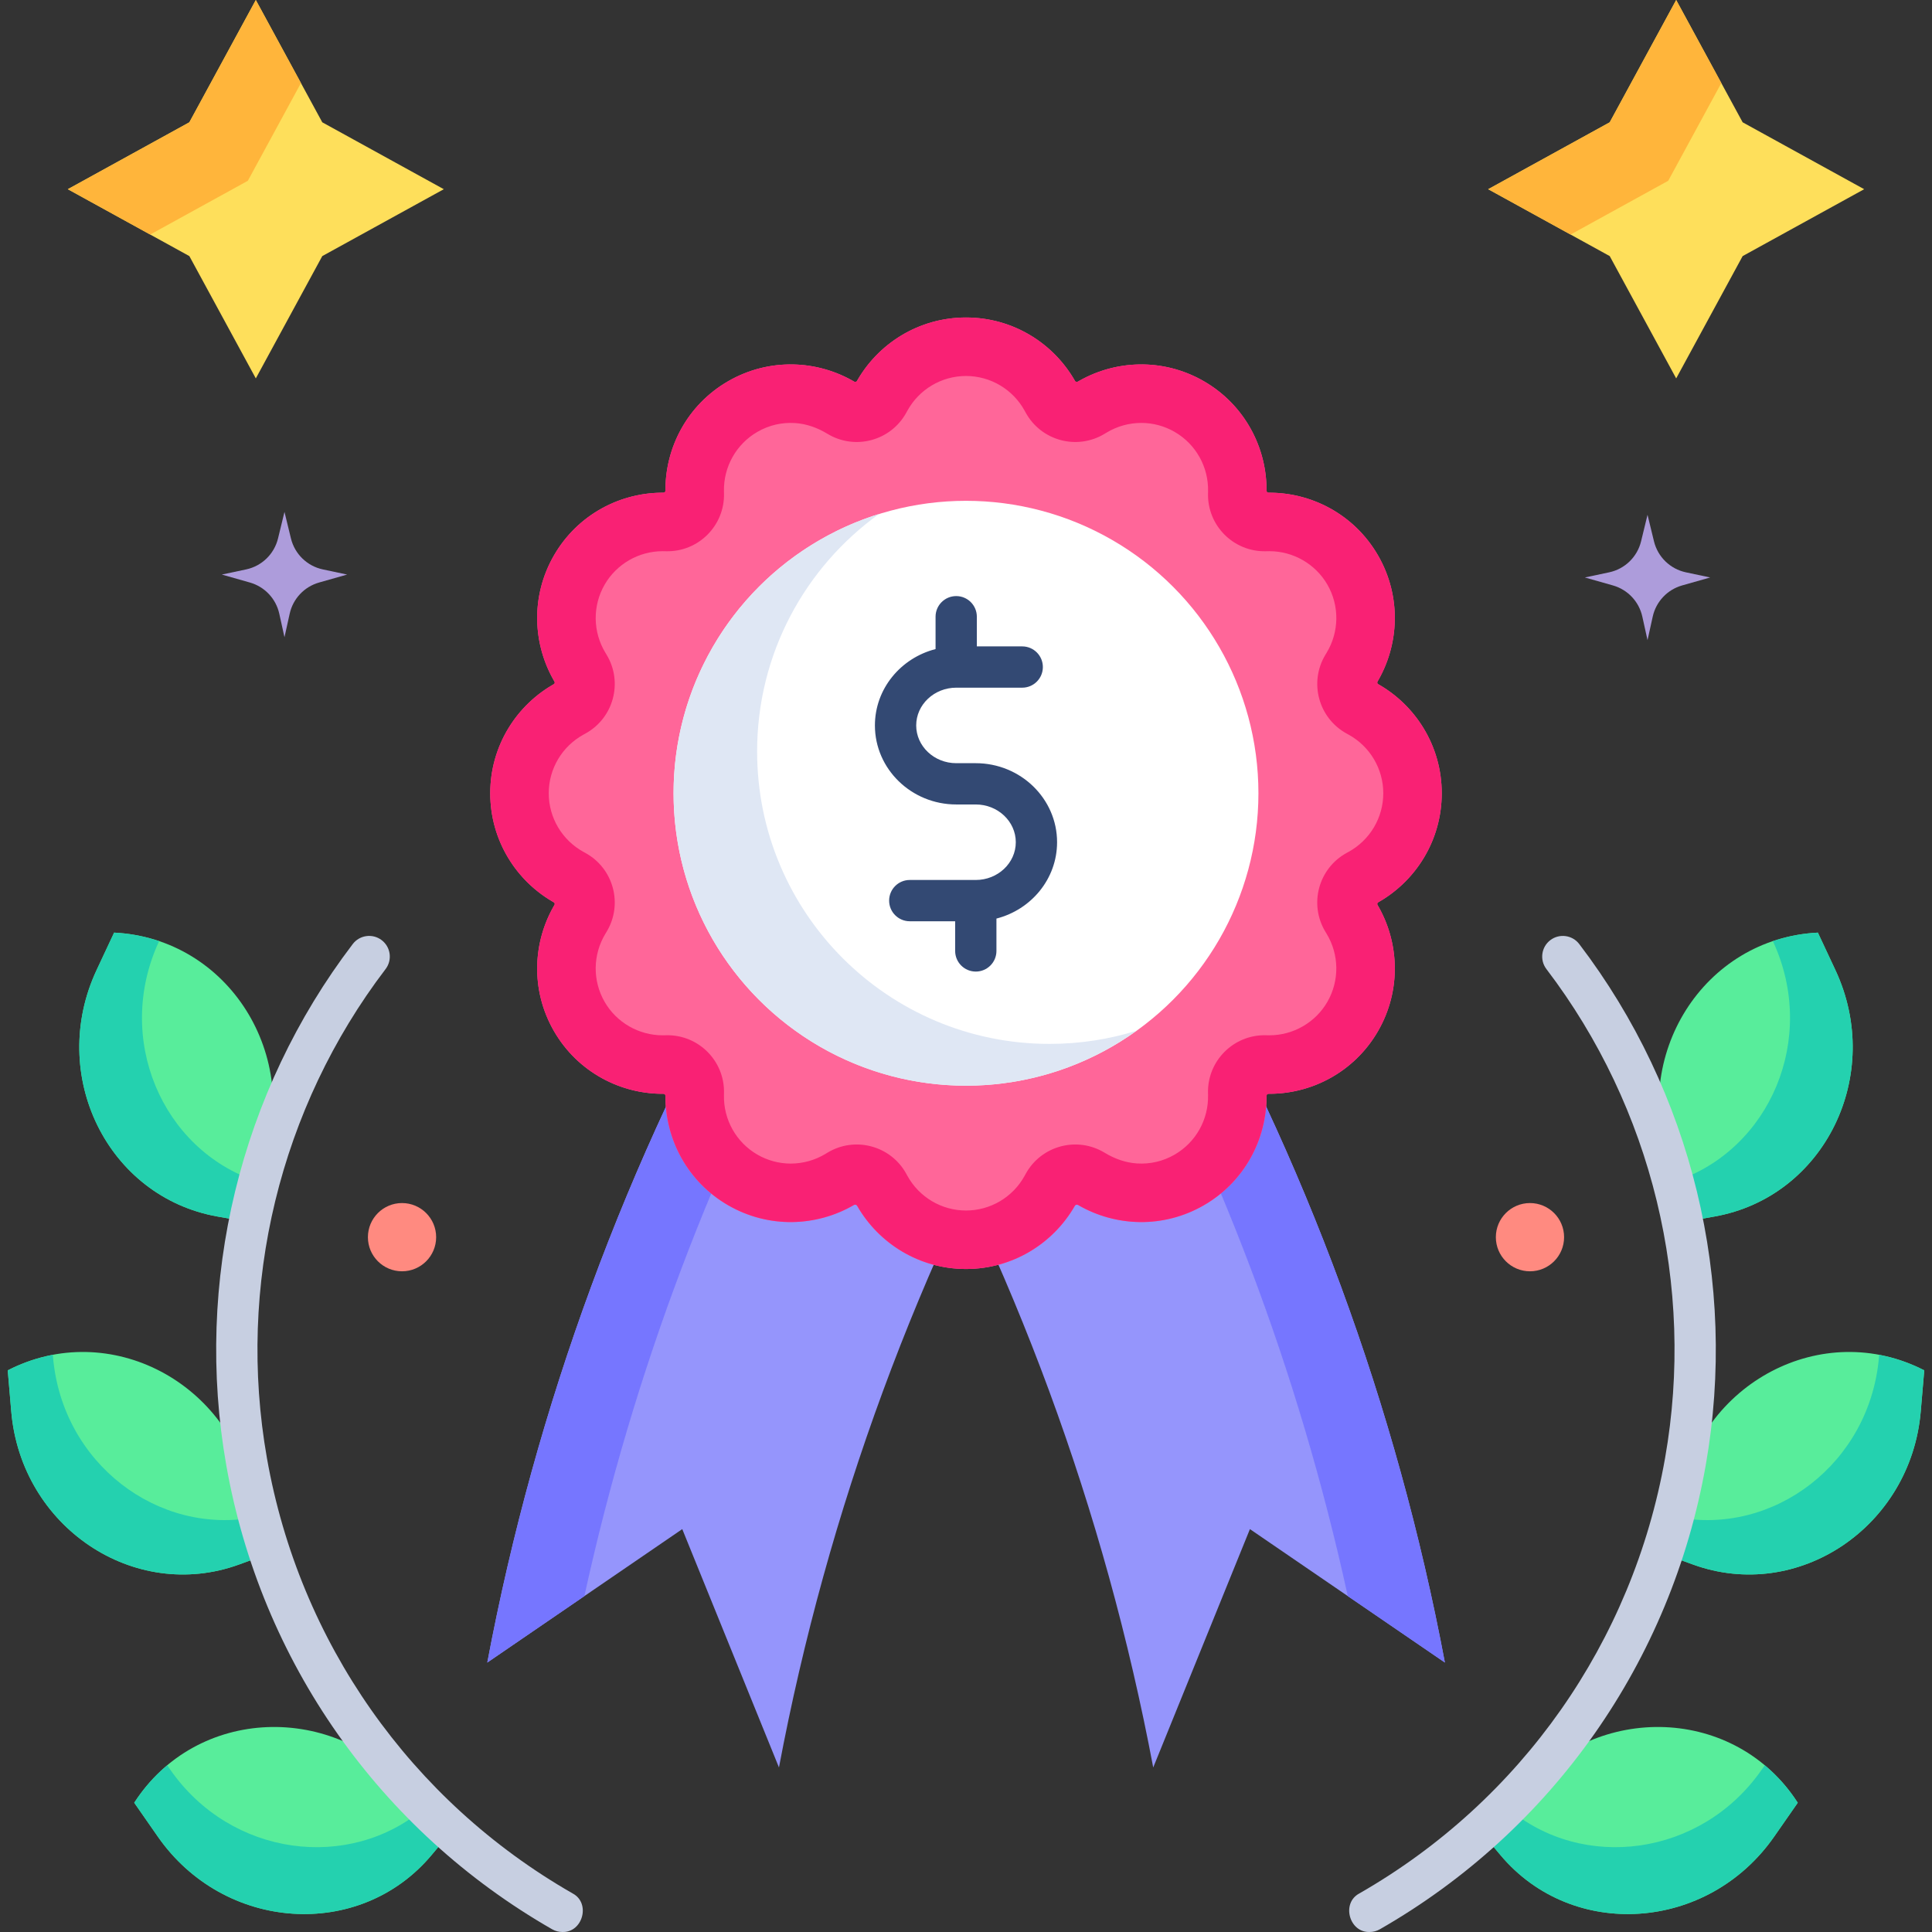 <svg id="Layer_1" enable-background="new 0 0 468.006 468.006" height="512" viewBox="0 0 468.006 468.006" width="512" xmlns="http://www.w3.org/2000/svg"><rect x="0" y="0" width="468.006" height="468.006" fill="#333333" stroke="none"/><g><g><g><g><path d="m408.394 138.64 5.88 1.246-6.799 1.929c-3.581 1.016-6.316 3.916-7.119 7.55l-1.261 5.701-1.261-5.701c-.804-3.635-3.538-6.535-7.119-7.55l-6.799-1.929 5.88-1.246c3.807-.807 6.814-3.725 7.734-7.505l1.565-6.428 1.565 6.428c.921 3.78 3.928 6.698 7.734 7.505z" fill="#ad9cdb"/></g></g><g><g><g><circle cx="370.619" cy="299.692" fill="#ff8a80" r="8.265"/></g></g><g><g><circle cx="97.387" cy="299.692" fill="#ff8a80" r="8.265"/></g></g></g><g><g><path d="m78.211 137.935 5.88 1.246-6.799 1.929c-3.581 1.016-6.316 3.916-7.119 7.55l-1.261 5.701-1.261-5.701c-.804-3.635-3.538-6.535-7.119-7.55l-6.799-1.929 5.88-1.246c3.807-.807 6.814-3.725 7.734-7.505l1.565-6.428 1.565 6.428c.92 3.781 3.927 6.699 7.734 7.505z" fill="#ad9cdb"/></g></g></g><g><g><g><g><g><g><path d="m118.042 402.734 47.229-32.323 23.425 57.739c11.71-62.139 33.732-121.938 65.176-176.978l-70.654-25.416c-31.444 55.04-53.466 114.839-65.176 176.978z" fill="#9595fc"/></g><g><path d="m183.218 225.756c-31.444 55.04-53.466 114.839-65.176 176.978l23.52-16.097c11.828-54.112 31.524-106.264 58.49-154.826z" fill="#7676ff"/></g></g><g><g><path d="m350.009 402.734-47.229-32.323-23.425 57.739c-11.71-62.139-33.732-121.938-65.176-176.978l70.654-25.416c31.444 55.04 53.466 114.839 65.176 176.978z" fill="#9595fc"/></g><g><path d="m284.833 225.756c31.444 55.04 53.466 114.839 65.176 176.978l-23.52-16.097c-11.828-54.112-31.524-106.264-58.49-154.826z" fill="#7676ff"/></g></g></g><g><g><path d="m349.248 192.155c0-11.492-6.386-21.49-15.802-26.646 5.577-9.172 6.108-21.025.362-30.977s-16.276-15.418-27.008-15.175c.244-10.732-5.222-21.262-15.175-27.008-9.952-5.746-21.805-5.215-30.977.362-5.155-9.416-15.154-15.802-26.646-15.802s-21.491 6.386-26.646 15.802c-9.172-5.577-21.025-6.108-30.977-.362s-15.418 16.276-15.175 27.008c-10.732-.244-21.262 5.222-27.008 15.175-5.746 9.952-5.215 21.805.362 30.977-9.416 5.155-15.802 15.154-15.802 26.646s6.386 21.49 15.802 26.646c-5.577 9.172-6.108 21.025-.362 30.977s16.276 15.418 27.008 15.175c-.244 10.732 5.222 21.262 15.175 27.008 9.952 5.746 21.805 5.215 30.977-.363 5.155 9.416 15.154 15.803 26.646 15.803s21.49-6.386 26.646-15.803c9.172 5.577 21.025 6.109 30.977.363s15.418-16.276 15.175-27.008c10.732.244 21.262-5.222 27.008-15.175 5.746-9.952 5.215-21.805-.362-30.977 9.416-5.156 15.802-15.154 15.802-26.646z" fill="#f69"/></g><g><path d="m349.248 192.155c0-11.279-6.152-21.12-15.283-26.355-.285-.163-.38-.519-.215-.803 5.29-9.099 5.698-20.697.058-30.465s-15.888-15.214-26.413-15.182c-.329.001-.589-.259-.588-.588.032-10.525-5.414-20.773-15.182-26.413s-21.367-5.232-30.465.058c-.284.165-.64.07-.803-.215-5.235-9.131-15.075-15.283-26.355-15.283-11.279 0-21.12 6.152-26.355 15.283-.163.285-.519.38-.803.215-9.099-5.29-20.697-5.698-30.465-.058s-15.214 15.888-15.182 26.413c.001.329-.259.589-.588.588-10.525-.032-20.773 5.414-26.413 15.182s-5.232 21.367.058 30.465c.165.284.07.64-.215.803-9.131 5.235-15.283 15.075-15.283 26.355 0 11.279 6.152 21.12 15.283 26.355.285.163.38.519.215.803-5.29 9.099-5.698 20.697-.058 30.465s15.888 15.214 26.413 15.182c.329-.001.589.259.588.588-.032 10.525 5.414 20.773 15.182 26.413s21.367 5.232 30.465-.058c.284-.165.64-.07.803.215 5.235 9.131 15.075 15.283 26.355 15.283s21.12-6.152 26.355-15.283c.163-.285.519-.38.803-.215 9.099 5.29 20.697 5.698 30.465.058s15.214-15.888 15.182-26.413c-.001-.329.259-.589.588-.588 10.525.032 20.773-5.414 26.413-15.182s5.232-21.367-.058-30.465c-.165-.284-.07-.64.215-.803 9.131-5.235 15.283-15.076 15.283-26.355zm-22.607 14.22-.429.235c-6.85 3.751-9.184 12.46-5.126 19.133l.255.419c3.082 5.07 3.158 11.405.198 16.532-2.884 4.996-8.268 8.099-14.05 8.099l-.367-.004-.49-.011c-7.807-.177-14.183 6.199-14.006 14.006l.011.49c.134 5.932-2.968 11.457-8.095 14.418-2.806 1.619-5.883 2.342-9.125 2.14-2.779-.174-5.448-1.147-7.827-2.593-6.673-4.058-15.384-1.724-19.134 5.127l-.235.43c-2.849 5.205-8.297 8.439-14.218 8.439s-11.369-3.234-14.218-8.439l-.235-.43c-3.75-6.851-12.46-9.185-19.134-5.127l-.419.255c-2.553 1.552-5.481 2.372-8.468 2.372-2.814 0-5.602-.752-8.065-2.174-5.127-2.96-8.229-8.484-8.095-14.417l.011-.49c.177-7.807-6.199-14.183-14.006-14.006l-.49.011-.366.004c-5.783 0-11.167-3.103-14.052-8.099-2.96-5.127-2.884-11.463.199-16.532l.255-.419c4.058-6.673 1.724-15.383-5.126-19.133l-.429-.235c-5.206-2.851-8.44-8.299-8.44-14.22s3.234-11.369 8.439-14.218l.43-.236c6.85-3.75 9.184-12.46 5.127-19.133l-.254-.419c-3.083-5.072-3.159-11.407-.199-16.534 2.884-4.996 8.268-8.099 14.051-8.099l.366.004.49.011c7.807.177 14.183-6.199 14.006-14.006l-.011-.49c-.134-5.932 2.968-11.457 8.095-14.418 2.805-1.619 5.883-2.343 9.125-2.14 2.778.174 5.448 1.146 7.826 2.593l.002.001c6.673 4.057 15.382 1.723 19.133-5.127l.236-.43c2.849-5.204 8.297-8.438 14.218-8.438s11.369 3.234 14.218 8.438l.236.43c3.75 6.85 12.46 9.184 19.133 5.127l.419-.254c2.553-1.553 5.482-2.373 8.47-2.373 2.814 0 5.601.752 8.064 2.174 5.127 2.96 8.229 8.484 8.095 14.417l-.011.49c-.177 7.807 6.199 14.183 14.006 14.006l.49-.011.366-.004c5.783 0 11.167 3.103 14.052 8.099 2.96 5.127 2.884 11.463-.2 16.534l-.254.419c-4.057 6.673-1.723 15.382 5.127 19.133l.43.236c5.205 2.849 8.439 8.297 8.439 14.218s-3.238 11.368-8.444 14.219z" fill="#f92174"/></g><g><g><circle cx="234.003" cy="192.155" fill="#fff" r="70.838"/></g><g><path d="m183.404 182.035c0-23.705 11.656-44.676 29.537-57.534-28.838 8.968-49.776 35.866-49.776 67.654 0 39.123 31.715 70.838 70.838 70.838 15.417 0 29.672-4.941 41.301-13.304-6.653 2.069-13.728 3.184-21.062 3.184-39.122 0-70.838-31.715-70.838-70.838z" fill="#dfe7f4"/></g><path d="m256.066 204.02c0-10.557-8.839-19.146-19.704-19.146h-4.719c-5.351 0-9.704-4.103-9.704-9.146s4.354-9.146 9.704-9.146h15.979c2.762 0 5-2.238 5-5s-2.238-5-5-5h-10.992v-7.187c0-2.762-2.238-5-5-5s-5 2.238-5 5v7.838c-8.44 2.163-14.69 9.623-14.69 18.495 0 10.557 8.839 19.146 19.704 19.146h4.719c5.351 0 9.704 4.103 9.704 9.146s-4.354 9.146-9.704 9.146h-15.979c-2.762 0-5 2.238-5 5s2.238 5 5 5h10.993v7.187c0 2.762 2.238 5 5 5s5-2.238 5-5v-7.838c8.439-2.164 14.689-9.624 14.689-18.495z" fill="#334973"/></g></g></g><g><g><g><g><path d="m27.645 225.917c27.639 1.353 45.608 29.757 35.837 56.648l-4.793 13.19-5.974-1.058c-26.695-4.729-41.208-34.316-29.304-59.739z" fill="#58ed9b"/></g><g><path d="m38.542 227.986c-3.417-1.155-7.06-1.881-10.898-2.069l-4.233 9.04c-11.904 25.423 2.609 55.01 29.304 59.739l5.974 1.058 3.49-9.605c-22.938-7.628-34.57-34.648-23.637-58.163z" fill="#24d1af"/></g></g><g><g><path d="m1.876 331.949c24.606-12.664 54.349 2.945 59.319 31.131l2.438 13.825-5.701 2.074c-25.474 9.267-52.816-9.097-55.206-37.079z" fill="#58ed9b"/></g><g><path d="m12.845 328.743-.047-.547c-3.688.696-7.359 1.919-10.923 3.753l.85 9.95c2.39 27.982 29.731 46.346 55.206 37.079l5.701-2.074-1.659-9.409c-23.573 4.604-46.927-12.988-49.128-38.752z" fill="#24d1af"/></g></g><g><g><path d="m32.517 436.697c14.98-23.288 48.527-24.655 66.906-2.728l9.015 10.755-3.9 4.65c-17.428 20.78-50.272 18.559-66.315-4.484z" fill="#58ed9b"/></g><g><path d="m41.258 428.699-.75-1.077c-3.011 2.52-5.717 5.541-7.99 9.075l5.705 8.194c16.044 23.043 48.887 25.264 66.315 4.484l3.9-4.65-5.648-6.738c-18.133 15.432-46.857 11.79-61.532-9.288z" fill="#24d1af"/></g></g><g><path d="m136.223 468.002c-.843 0-1.697-.214-2.48-.662-41.787-23.94-70.555-64.905-78.929-112.392-7.833-44.422 3.333-90.443 30.636-126.264 1.672-2.196 4.812-2.621 7.008-.945 2.196 1.674 2.619 4.812.945 7.008-25.614 33.605-36.09 76.784-28.741 118.465 7.857 44.555 34.848 82.99 74.052 105.45 4.446 2.347 2.428 9.527-2.491 9.34z" fill="#c7cfe1"/></g></g><g><g><g><path d="m440.361 225.917c-27.639 1.353-45.608 29.757-35.837 56.648l4.793 13.19 5.974-1.058c26.695-4.729 41.208-34.316 29.304-59.739z" fill="#58ed9b"/></g><g><path d="m429.463 227.986c3.417-1.155 7.06-1.881 10.898-2.069l4.233 9.04c11.904 25.423-2.609 55.01-29.304 59.739l-5.974 1.058-3.49-9.605c22.938-7.628 34.571-34.648 23.637-58.163z" fill="#24d1af"/></g></g><g><g><path d="m466.13 331.949c-24.606-12.664-54.349 2.945-59.319 31.131l-2.438 13.825 5.701 2.074c25.474 9.267 52.816-9.097 55.206-37.079z" fill="#58ed9b"/></g><g><path d="m455.16 328.743.047-.547c3.688.696 7.359 1.919 10.923 3.753l-.85 9.95c-2.39 27.982-29.731 46.346-55.206 37.079l-5.701-2.074 1.659-9.409c23.573 4.604 46.928-12.988 49.128-38.752z" fill="#24d1af"/></g></g><g><g><path d="m435.488 436.697c-14.98-23.288-48.527-24.655-66.906-2.728l-9.015 10.755 3.9 4.65c17.428 20.78 50.272 18.559 66.315-4.484z" fill="#58ed9b"/></g><g><path d="m426.747 428.699.75-1.077c3.011 2.52 5.717 5.541 7.99 9.075l-5.705 8.194c-16.043 23.043-48.887 25.264-66.315 4.484l-3.9-4.65 5.648-6.738c18.133 15.432 46.857 11.79 61.532-9.288z" fill="#24d1af"/></g></g><g><path d="m331.782 468.002c-4.92.187-6.935-6.994-2.49-9.34 39.204-22.46 66.194-60.896 74.052-105.45 7.349-41.681-3.127-84.859-28.741-118.465-1.674-2.196-1.251-5.334.945-7.008 2.197-1.674 5.333-1.25 7.008.945 27.303 35.82 38.469 81.842 30.636 126.264-8.374 47.486-37.142 88.451-78.929 112.392-.784.448-1.638.662-2.481.662z" fill="#c7cfe1"/></g></g></g></g><g><g><g><path d="m45.868 29.628 16.1-29.628 16.1 29.628 29.439 16.205-29.439 16.204-16.1 29.628-16.1-29.628-29.438-16.204z" fill="#fedf5b"/></g><g><path d="m72.901 20.12-10.933-20.12-16.1 29.628-29.438 16.205 19.952 10.983 23.653-13.02z" fill="#ffb53b"/></g></g><g><g><path d="m389.937 29.628 16.1-29.628 16.101 29.628 29.438 16.205-29.438 16.204-16.101 29.628-16.1-29.628-29.438-16.204z" fill="#fedf5b"/></g><g><path d="m416.971 20.12-10.934-20.12-16.1 29.628-29.438 16.205 19.953 10.983 23.653-13.02z" fill="#ffb53b"/></g></g></g></g></g></svg>